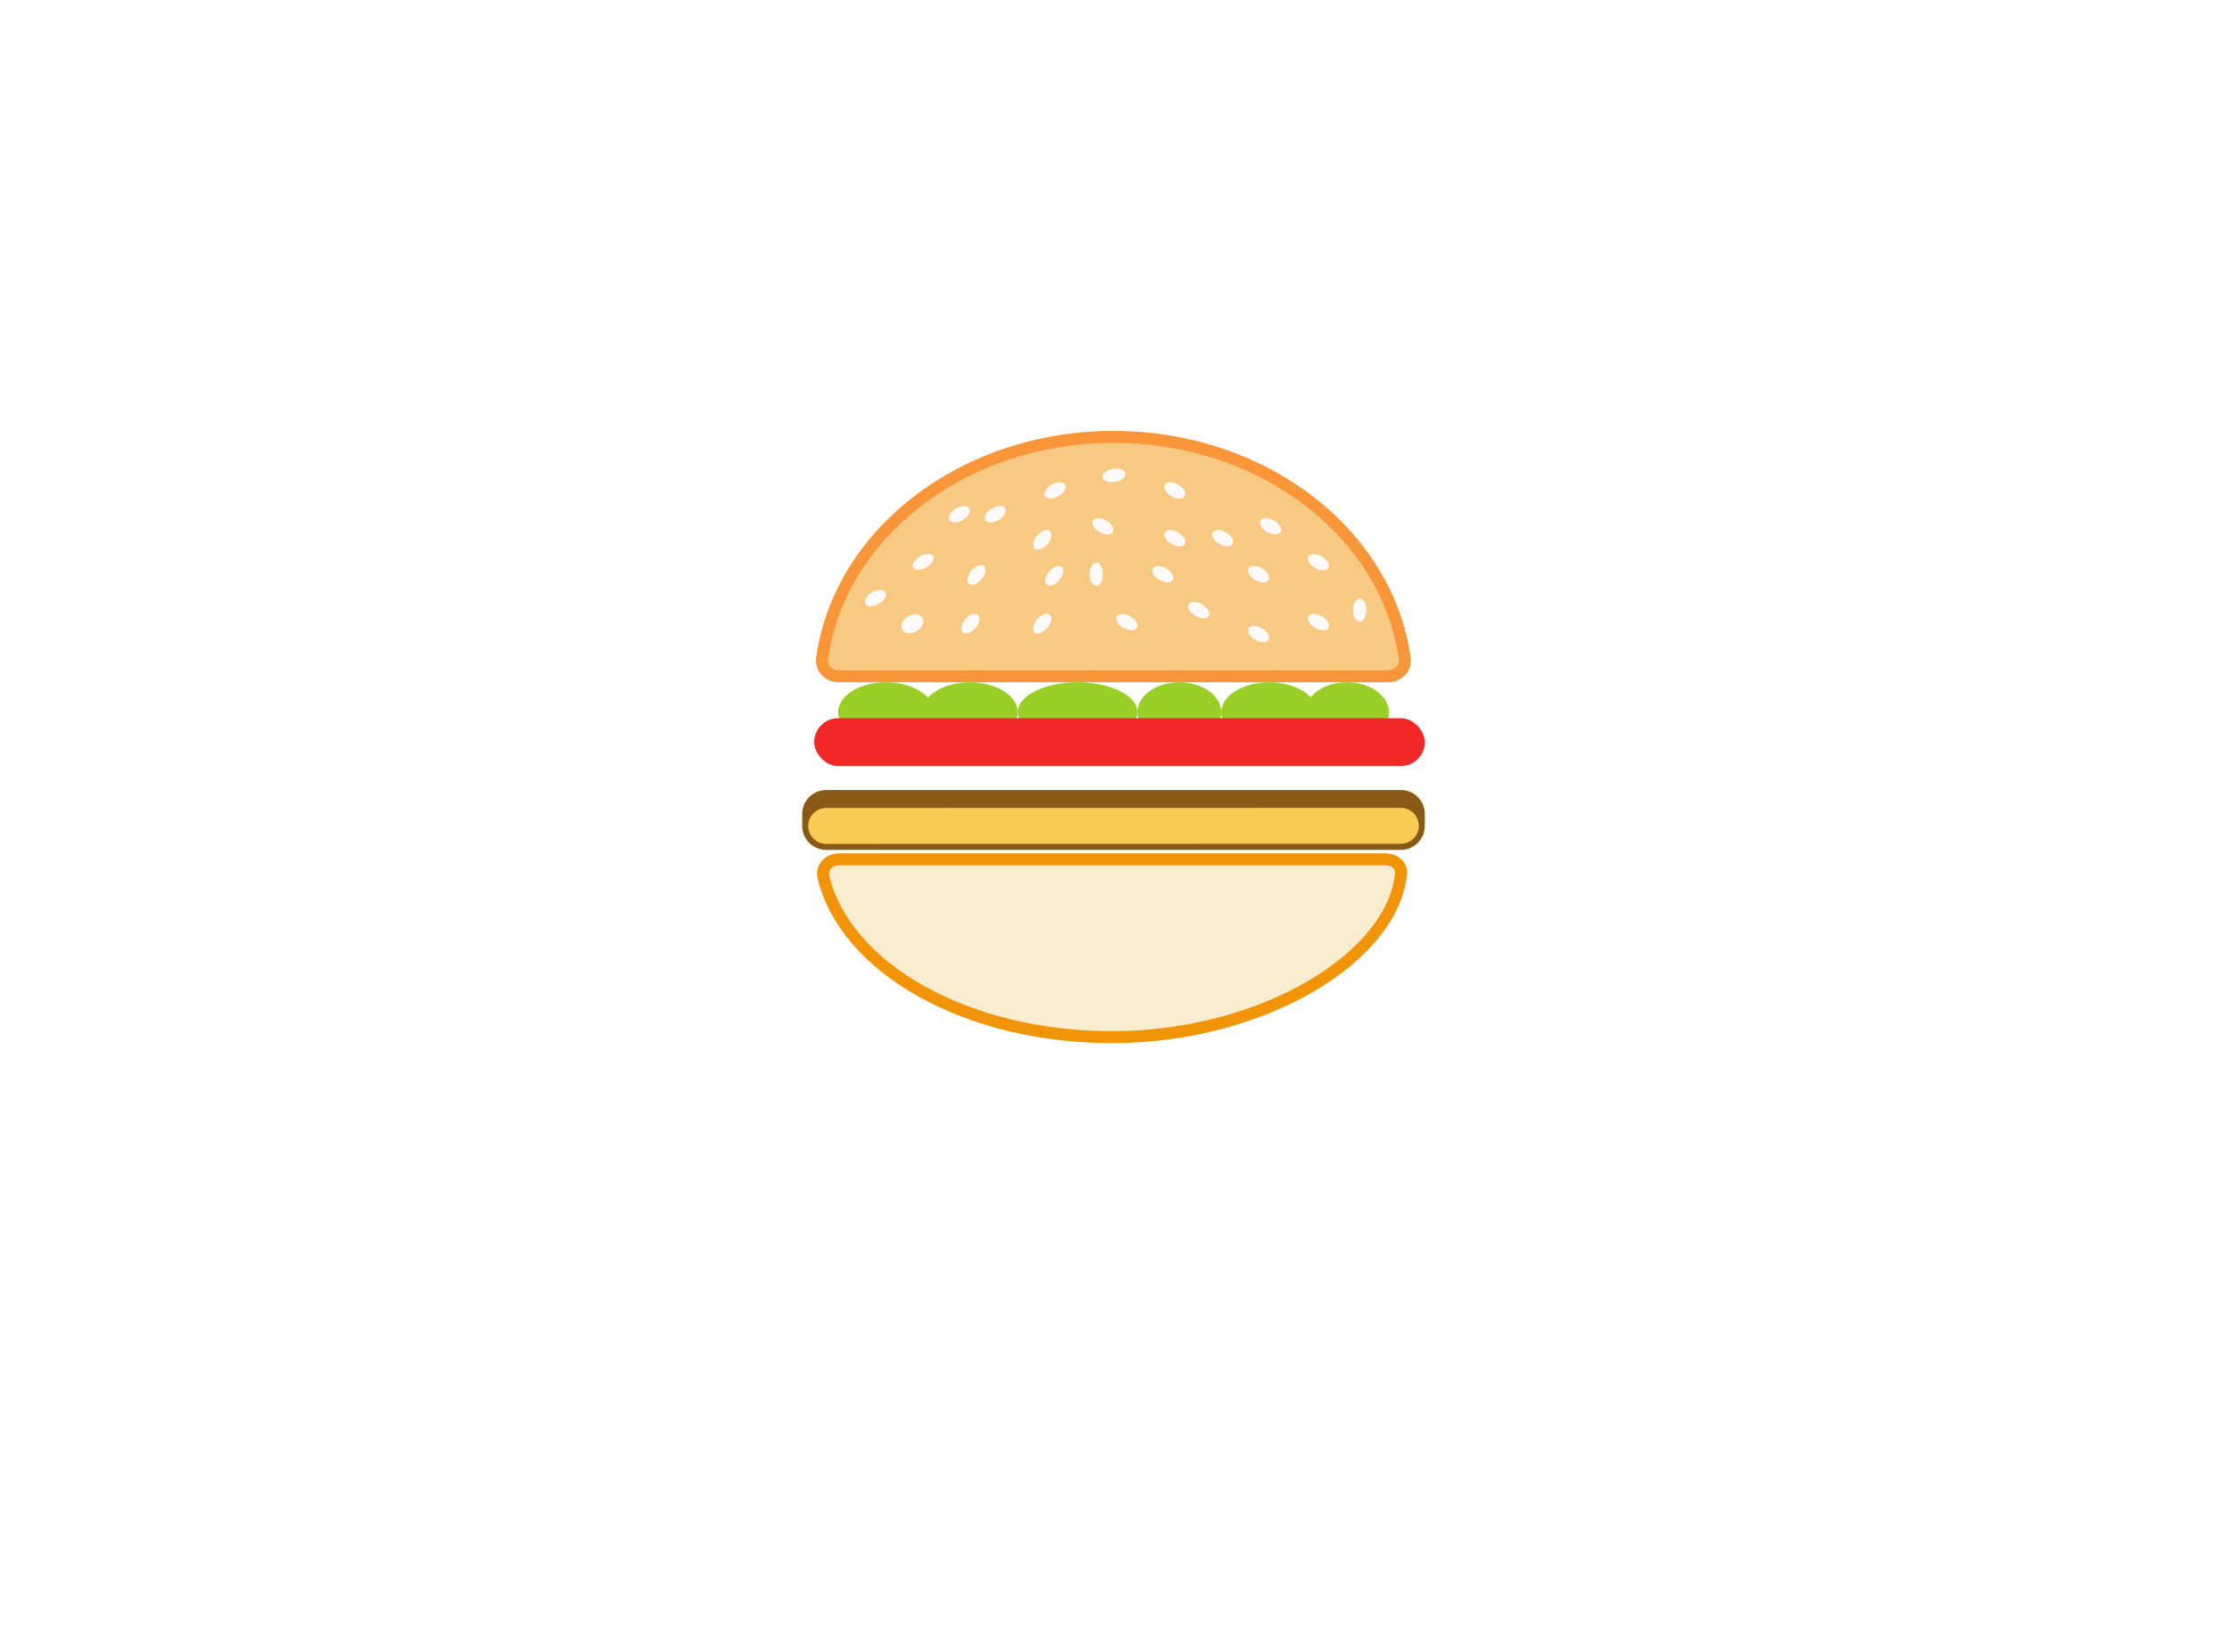 <svg width="186" height="138" viewBox="0 0 186 138" fill="none" xmlns="http://www.w3.org/2000/svg">
<path d="M68.662 55.021C70.086 44.647 80.382 36.5 92.993 36.5C105.605 36.5 115.901 44.647 117.324 55.021C117.431 55.799 116.794 56.5 115.933 56.5H70.054C69.193 56.5 68.556 55.799 68.662 55.021Z" fill="#F5AD41" fill-opacity="0.65" stroke="#FA963A"/>
<path d="M70.083 71.791L115.734 71.791C116.528 71.791 117.086 72.369 117.019 73.001C116.66 76.443 113.862 79.833 109.485 82.393C105.127 84.942 99.297 86.608 93.076 86.644C86.885 86.681 81.235 85.219 76.917 82.794C72.593 80.365 69.65 76.998 68.769 73.239C68.598 72.511 69.198 71.791 70.083 71.791Z" fill="#F9EDD0" stroke="#F19408"/>
<path d="M67 68C67 66.895 67.895 66 69 66H117C118.105 66 119 66.895 119 68V69C119 70.105 118.105 71 117 71H93H69C67.895 71 67 70.105 67 69V68Z" fill="#885A16"/>
<ellipse cx="81.558" cy="48.033" rx="0.558" ry="0.967" transform="rotate(40 81.558 48.033)" fill="#FFFAFA"/>
<ellipse cx="81.049" cy="52.099" rx="0.558" ry="0.967" transform="rotate(40 81.049 52.099)" fill="#FFFAFA"/>
<ellipse cx="87.049" cy="45.099" rx="0.558" ry="0.967" transform="rotate(40 87.049 45.099)" fill="#FFFAFA"/>
<ellipse cx="88.049" cy="48.099" rx="0.558" ry="0.967" transform="rotate(40 88.049 48.099)" fill="#FFFAFA"/>
<ellipse cx="87.049" cy="52.099" rx="0.558" ry="0.967" transform="rotate(40 87.049 52.099)" fill="#FFFAFA"/>
<ellipse cx="93.049" cy="39.717" rx="0.558" ry="0.967" transform="rotate(80 93.049 39.717)" fill="#FFFAFA"/>
<ellipse cx="98.116" cy="40.967" rx="0.558" ry="0.967" transform="rotate(120 98.116 40.967)" fill="#FFFAFA"/>
<ellipse cx="98.116" cy="44.967" rx="0.558" ry="0.967" transform="rotate(120 98.116 44.967)" fill="#FFFAFA"/>
<ellipse cx="92.116" cy="43.967" rx="0.558" ry="0.967" transform="rotate(120 92.116 43.967)" fill="#FFFAFA"/>
<ellipse cx="94.116" cy="51.967" rx="0.558" ry="0.967" transform="rotate(120 94.116 51.967)" fill="#FFFAFA"/>
<ellipse cx="100.116" cy="50.967" rx="0.558" ry="0.967" transform="rotate(120 100.116 50.967)" fill="#FFFAFA"/>
<ellipse cx="97.116" cy="47.967" rx="0.558" ry="0.967" transform="rotate(120 97.116 47.967)" fill="#FFFAFA"/>
<ellipse cx="106.116" cy="43.967" rx="0.558" ry="0.967" transform="rotate(120 106.116 43.967)" fill="#FFFAFA"/>
<ellipse cx="105.116" cy="47.967" rx="0.558" ry="0.967" transform="rotate(120 105.116 47.967)" fill="#FFFAFA"/>
<ellipse cx="105.116" cy="52.967" rx="0.558" ry="0.967" transform="rotate(120 105.116 52.967)" fill="#FFFAFA"/>
<ellipse cx="110.116" cy="51.967" rx="0.558" ry="0.967" transform="rotate(120 110.116 51.967)" fill="#FFFAFA"/>
<ellipse cx="110.116" cy="46.967" rx="0.558" ry="0.967" transform="rotate(120 110.116 46.967)" fill="#FFFAFA"/>
<ellipse cx="113.558" cy="50.967" rx="0.558" ry="0.967" transform="rotate(180 113.558 50.967)" fill="#FFFAFA"/>
<ellipse cx="91.558" cy="47.967" rx="0.558" ry="0.967" transform="rotate(180 91.558 47.967)" fill="#FFFAFA"/>
<ellipse cx="102.116" cy="44.967" rx="0.558" ry="0.967" transform="rotate(120 102.116 44.967)" fill="#FFFAFA"/>
<ellipse cx="80.116" cy="42.967" rx="0.558" ry="0.967" transform="rotate(-120 80.116 42.967)" fill="#FFFAFA"/>
<ellipse cx="73.116" cy="49.967" rx="0.558" ry="0.967" transform="rotate(-120 73.116 49.967)" fill="#FFFAFA"/>
<ellipse cx="77.102" cy="46.943" rx="0.53" ry="0.967" transform="rotate(-120 77.102 46.943)" fill="#FFFAFA"/>
<ellipse cx="76.198" cy="52.108" rx="0.721" ry="0.967" transform="rotate(-120 76.198 52.108)" fill="#FFFAFA"/>
<ellipse cx="83.116" cy="42.967" rx="0.558" ry="0.967" transform="rotate(-120 83.116 42.967)" fill="#FFFAFA"/>
<ellipse cx="88.116" cy="40.967" rx="0.558" ry="0.967" transform="rotate(-120 88.116 40.967)" fill="#FFFAFA"/>
<g filter="url(#filter0_d_6_11)">
<path d="M69 65L117 64.991" stroke="#F9CB54" stroke-width="3" stroke-linecap="round"/>
</g>
<ellipse cx="74" cy="59.5" rx="4" ry="2.5" fill="#98CE25"/>
<ellipse cx="98.5" cy="59.5" rx="3.5" ry="2.5" fill="#98CE25"/>
<ellipse cx="112.5" cy="59.5" rx="3.5" ry="2.5" fill="#98CE25"/>
<ellipse cx="106" cy="59.5" rx="4" ry="2.5" fill="#98CE25"/>
<ellipse cx="81" cy="59.5" rx="4" ry="2.5" fill="#98CE25"/>
<ellipse cx="90" cy="59.5" rx="5" ry="2.5" fill="#98CE25"/>
<rect x="68" y="60" width="51" height="4" rx="2" fill="#F22727"/>
<defs>
<filter id="filter0_d_6_11" x="0.5" y="0.491" width="185" height="137.009" filterUnits="userSpaceOnUse" color-interpolation-filters="sRGB">
<feFlood flood-opacity="0" result="BackgroundImageFix"/>
<feColorMatrix in="SourceAlpha" type="matrix" values="0 0 0 0 0 0 0 0 0 0 0 0 0 0 0 0 0 0 127 0" result="hardAlpha"/>
<feOffset dy="4"/>
<feGaussianBlur stdDeviation="33.5"/>
<feComposite in2="hardAlpha" operator="out"/>
<feColorMatrix type="matrix" values="0 0 0 0 0.633 0 0 0 0 0.642 0 0 0 0 0.23 0 0 0 0.25 0"/>
<feBlend mode="normal" in2="BackgroundImageFix" result="effect1_dropShadow_6_11"/>
<feBlend mode="normal" in="SourceGraphic" in2="effect1_dropShadow_6_11" result="shape"/>
</filter>
</defs>
</svg>
